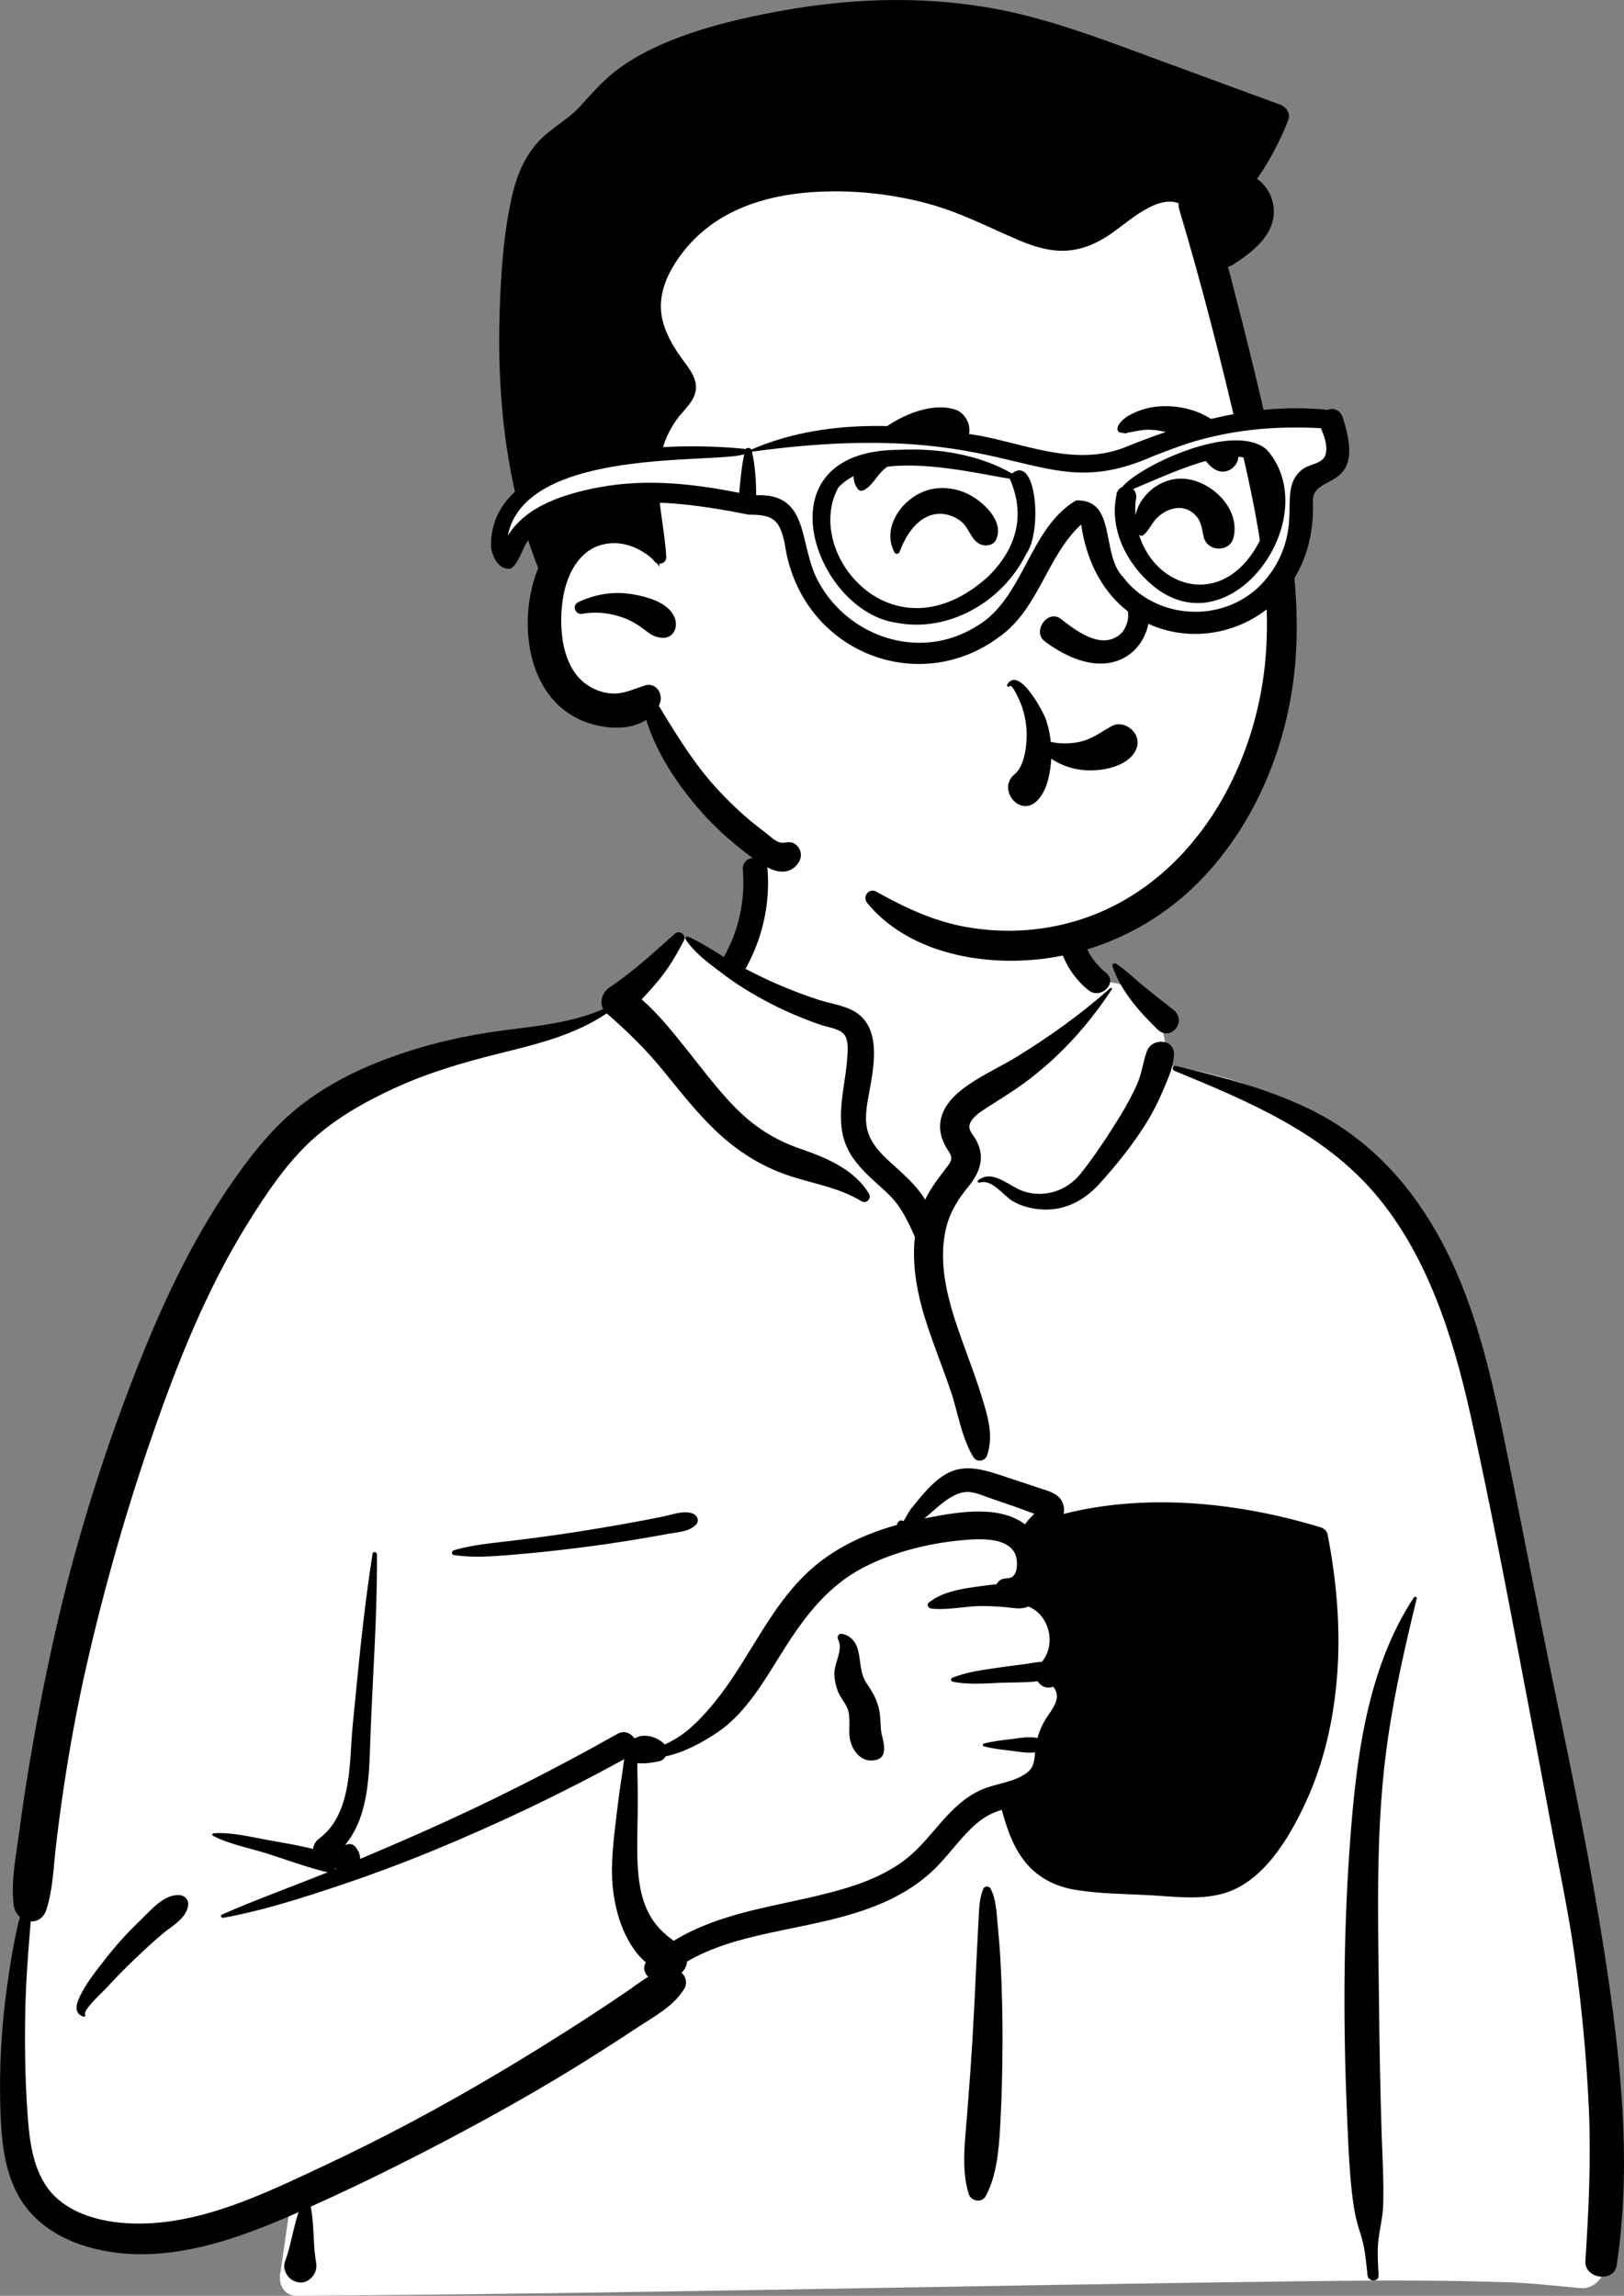 <?xml version="1.0" encoding="UTF-8"?>
<svg id="Layer_1" data-name="Layer 1" xmlns="http://www.w3.org/2000/svg" viewBox="0 0 725.76 1025.86">
  <rect x="0" y="0" width="725.76" height="1025.86" fill="#808080" stroke="none"/>
  <defs>
    <style>
      .cls-1 {
        fill: #fff;
      }

      .cls-1, .cls-2, .cls-3 {
        stroke-width: 0px;
      }

      .cls-1, .cls-3 {
        fill-rule: evenodd;
      }

      .cls-2, .cls-3 {
        fill: #000;
      }
    </style>
  </defs>
  <path class="cls-2" d="M616.67,635.19h-212.04v261.11h212.04v-261.11Z"/>
  <path class="cls-1" d="M342.78,379.79c22.86-17.4,80.24-25.23,104.63-8.47,24.09,16.83,26.72,44.04,37.95,69.08,10.59-4.99,28.09,2.16,31.16,11.99,3.81,4.64,3.98,17.66,6.61,23.89,114.3,18.19,131.65,107.3,145.41,208.47,18.2,102.66,59.52,205.09,41.58,310.72,2.34,3.38,4.18,6.67,5.88,10.57,4.08,6.95-1.18,16.78-9.41,16.4-10.66-.94-21.21-2.21-31.92-2.61-29.68-1.03-59.4-.91-89.09-.53l-4.05.05c-149.66,1.86-299.31,5.53-448.98,6.51-5.43.01-8.09-4.86-7.36-9.67,1.46-9.67,2.81-19.35,4.23-29.02-35.4,9.35-73.03,11.7-108.33.98-2.47-2.51,5.75-1.15,7.06-1.53-32.49-22.2-22.79-68.96-19.91-102.65,17.89-115.42,24.2-243.12,93.34-341.61,29.91-40.19,73.76-72.01,124.15-79.17l1.4-.19c14.73-1.96,31.15-2.6,44.03-10.61,14.49-11.57,20.66-32.94,35.9-33.14,5.03-.07,11.88,6.3,19.25,10.62.55-9.51,5.67-17.54,6.81-24.91l.09-.63c1.18-8.6-.44-16.33,9.57-24.54ZM588.42,687.79c-32.12-22.31-115.1-11.1-116.99-9.85-4.18,2.75-5.98,2.99-8.24,6.57-2.23.3-4.46.6-6.7.92-4.47,1.46-1.16,6.96,4.01,5-3.11,13.4,6.04,22.93,9.68,36.18,1.18,4.3.04,12.04,0,16.43.35,5.6,6.55,12.22,5.52,17.85-3.67,19.99-23.6,39.49-15.2,58.88,5.57,10.95,22.3,16.53,33.43,20.25,23.06,8.85,63.23-.33,76.62-20.25,7.14-10.63,15.42-37.43,19.68-45.74l.95-13.19c2.33-32.78,4.4-68.08-2.75-73.04Z"/>
  <path class="cls-3" d="M301.47,417.31c2.22-1.96,5.5.5,4.09,3.16-3.17,5.96-6.42,11.61-10.67,16.88-2.58,3.19-5.34,6.22-8.13,9.21,7.18,6.21,13.33,13.92,19.15,21.15,7.43,9.24,14.46,18.88,22.81,27.33,8.23,8.34,17.33,14.17,28.33,18.06l2.22.77c11.05,3.88,22.87,9.12,29.1,19.59,1.23,2.06-1.25,4.61-3.33,3.33-10.83-6.7-23.55-8.05-35.33-12.48-11.39-4.28-21.31-10.86-30.08-19.27-8.75-8.39-16.1-17.94-23.77-27.28-7.58-9.24-15.74-17.13-24.71-24.95-13.84,9.31-29.63,13.36-45.7,17.34l-1.75.43c-16.08,3.98-32.08,8.61-47.16,15.54-13.3,6.11-26.38,13.41-37.22,23.36-11.5,10.55-20.45,24.04-28.65,37.22-18.33,29.5-31.21,61.81-42.56,94.52-11.8,34.02-21.67,68.72-29.63,103.84-4.05,17.86-7.34,35.85-10.05,53.96-1.3,8.72-2.46,17.47-3.47,26.23-1.08,9.36-1.33,18.98-4.2,27.98-1.23,3.86-4.14,5.46-7.04,5.32l-.59,7.39c-.78,9.85-1.51,19.7-1.76,29.61-.41,16.48-.22,32.91.96,49.36l.17,2.24c.93,12,3.01,25.49,12.04,34.28,9.35,9.1,23.72,11.96,36.32,12.13,29.34.38,57.58-13.48,83.55-25.64,26.74-12.52,52.75-26.43,78.13-41.51,12.93-7.68,25.71-15.61,38.34-23.78,6.2-4.01,12.35-8.08,18.45-12.23,3.5-2.37,6.81-4.97,10.37-7.08-1.74-1.62-2.52-4.18-1.06-6.41-10.29-8.93-14.58-24.88-15.08-37.77-.4-10.41,1.13-20.79,2.34-31.11.61-5.2,1.36-10.39,2.15-15.57.31-2.04.55-4.23.91-6.39-27.79,15.27-56.36,28.87-85.68,40.95-15.03,6.19-30.26,11.76-45.69,16.86l-3.13,1.03c-14.62,4.79-29.6,9.31-44.72,12.04-.81.15-1.46-1.05-.6-1.43,14.73-6.5,29.98-11.98,44.93-17.97l2.46-1c-.28-.02-.57-.05-.88-.13-8.77-2.12-17.47-5.38-26.07-8.12-7.98-2.55-16.95-4.15-24.41-8-.57-.3-.25-1.09.31-1.13,8.39-.58,17.49,1.86,25.72,3.3l3.09.54c5.17.91,10.47,1.89,15.61,3.17.19-1.72,1.15-3.46,2.52-4.47,15.09-11.17,13.56-33.75,15.17-50.39l1.2-12.36c2.1-21.62,4.33-43.25,7.71-64.71.18-1.15,1.95-.82,1.96.27.18,26.61-1.83,53.09-2.84,79.65l-.16,4.36c-.56,16.39-.99,33.41-11.32,46.02,1.44-.84,3.4-.84,4.57.55,1.44,1.71,2.27,3.63,2.24,5.52,9.33-3.91,18.62-7.92,27.86-12.02,29.72-13.16,58.81-27.9,87.13-43.84,3.05-1.72,5.95-.37,7.45,1.89l.22-.03s.07,0,.11-.01h.22s.02,0,.02,0c3.99-2.19,9.42-.63,12.84,2.57.1.1.19.2.28.3,4.33-1.95,8.38-4.57,12.05-7.9,7.51-6.81,13.87-15.22,19.42-23.66,10.21-15.55,18.89-32.84,32.69-45.63,11.21-10.4,25.11-16.87,39.69-20.93-.06-.43.1-.88.4-1.18.75-.77,1.28-1.03,2.25-.57.08.04.12.09.16.15l1.42-2.43c.78-1.32,1.57-2.65,1.85-3,1.66-2.08,3.36-4.15,5.09-6.18,2.93-3.43,6.27-6.81,10.14-9.19,8.47-5.2,17.38-2.26,26.09.59,5.26,1.72,10.51,3.49,15.76,5.24l.54.18c3.92,1.26,8.5,2.36,10.25,6.51.69,1.64.8,3.35.48,5,37.21-9.46,78.53-5.11,114.84,5.99,1.39.43,2.79,1.57,3.08,3.08,4.16,21.33,6.01,43.21,4.13,64.91-1.62,18.73-5.77,37.09-13.59,54.23l-.45.97c-7.35,15.89-19,35.48-36.79,40.46-10.74,3.01-22.62,1.23-33.58.68-10.65-.54-21.53-.61-32.08-2.29-9.39-1.49-17.62-5.7-23.43-13.34-5.01-6.59-7.64-14.55-9.8-22.47-.99.31-1.97.65-2.94,1.03-4.08,1.59-7.54,4.17-10.66,7.19-6.6,6.39-11.72,14.16-18.63,20.26-6.25,5.52-13.38,9.82-21.02,13.12-15.83,6.84-32.82,9.58-49.57,13.2l-1.17.25c-12.61,2.77-25.48,6.16-36.61,12.73-.22,1.93-1.1,3.75-2.51,4.94,1.96,1.84,2.79,4.76,1.07,7.5-4.82,7.65-13.12,12-20.57,16.89l-.48.32c-7.33,4.86-14.72,9.62-22.18,14.29-15.15,9.49-30.62,18.45-46.31,27.02-25.23,13.78-51.01,26.79-77.25,38.58,1.57,7.75,1,15.74,2.18,23.54l.18,1.12c.51,2.89-.18,5.31-2.17,7.2l-.21.2v-.03s-.18.17-.18.17l-.06.06.02-.02c-.23.21-.47.41-.71.57l-.31.2c-1.92,1.17-4.39,1.15-6.36.12l-.22-.12-.38-.22c-2.6-1.49-4.39-5.19-3.31-8.13,2.65-7.23,3.65-14.95,6.1-22.23l-1.94.87-2.56,1.11c-27.67,11.97-58.4,22.04-88.54,13.89-13.32-3.61-25.77-11.23-32.43-23.66-6.56-12.23-7.48-26.43-7.83-40.03-.43-16.79.47-33.83,2.68-50.48,1.49-11.17,3.28-22.56,6.06-33.61-1.43-1.26-2.47-3.06-2.75-5.3-1.31-10.56.98-21.54,2.38-32.04,1.37-10.26,2.88-20.49,4.59-30.7,3.45-20.61,7.47-41.18,12.14-61.55,8.32-36.25,19.3-71.86,32.52-106.61l1.16-3.03c12.22-31.77,26.36-62.86,46.06-90.77,9.42-13.35,19.38-25.46,32.7-35.08,12.47-9.02,26.54-15.51,41.07-20.47,14.54-4.96,29.48-8.29,44.68-10.36,15.44-2.1,31.74-3.39,46.15-9.72-1.82-3.27-.26-7.68,2.81-9.7,10.32-6.82,19.86-15.69,29.11-23.89ZM631.84,713.81c.43-.66,1.46-.24,1.27.53-5.02,20.56-9.73,41.17-12.81,62.13-5.55,37.82-4.53,76.14-4.08,114.24l.02,1.97c.23,20.52.56,41.05,1.24,61.57.34,10.37,1.02,20.84.65,31.21-.2,5.63-1.7,10.95-2.23,16.51-.47,4.86-.05,9.8.18,14.67.16,3.24-4.62,3.1-4.95,0l-.41-4.01c-.54-5.07-1.21-10.11-2.87-14.97-2-5.84-2.96-11.58-3.65-17.71-1.06-9.4-1.53-18.89-1.94-28.35l-.28-6.54c-1.71-39.54-1.65-79.27,1.12-118.77l.2-2.82c2.75-37.34,7.51-77.68,28.55-109.67ZM524.85,478.49c-1.31-.54-.85-2.52.6-2.18l2.64.63c19.35,4.63,38.34,9.65,56.4,18.28,18.07,8.63,33.37,21.51,45.52,37.35,23.63,30.79,33.45,68.2,41.2,105.59,8.62,41.54,16.46,83.23,25.15,124.75l1.61,7.73c8.04,38.67,15.63,77.37,21.23,116.51l.4,2.84c5.64,40.24,9.03,81.88,2.88,122.23-1.22,7.98-14.5,5.99-13.98-1.9,1.5-22.79,2.57-45.48,1.54-68.33-1.04-22.85-3.18-45.61-6.38-68.26-2.69-19.07-6.7-37.89-10.24-56.81l-.56-2.99c-2.97-16.09-6.03-32.16-9.09-48.23l-4.57-24.06c-6.84-36.03-13.82-72.09-21.71-107.9l-.47-2.11c-7.72-34.45-19.09-70.53-42.23-97.88-23.49-27.76-57.11-41.74-89.95-55.27ZM439.51,843.86c.57-1.26,2.54-1.12,3.15,0,2.38,4.39,2.64,10,3.09,14.95l.05.51c.57,6.05,1.08,12.12,1.39,18.19.59,11.52.87,23.02.83,34.55-.04,11.82-.27,23.62-.91,35.42l-.17,3.16c-.58,10.26-1.56,21.69-6.43,30.66-1.77,3.26-6.59,2.3-7.61-.99-3.36-10.79-1.64-23.59-.77-34.64l.67-8.62c.66-8.63,1.29-17.25,1.8-25.89.69-11.82,1.25-23.64,1.8-35.46.18-3.84.37-7.68.57-11.52l.31-5.76c.27-4.82.24-10.1,2.24-14.55ZM61.59,859.16l1.49-1.44c4.57-4.47,10.34-11.35,17.09-10.93,2.69.17,4.41,2.4,3.85,5.05-1.19,5.66-6.97,8.6-11.13,12.06-4.56,3.79-8.85,7.83-13.13,11.92-3.8,3.62-7.46,7.35-11.03,11.19l-1.33,1.45c-1.28,1.4-10.39,9.64-9.4,11.77l.05.1c.27.41-.18.97-.64.83-3.93-1.24-3.69-4.61-2.2-8.03,2.86-6.56,7.86-12.63,12.23-18.24,4.36-5.59,9.07-10.8,14.15-15.74ZM453.76,694.57c-3.04-7.19-14.25-7.04-20.61-6.61-16.02,1.08-33.35,5.14-47.6,12.62-14.78,7.76-24.73,20.2-33.64,33.95l-.42.65c-8.68,13.49-17.04,29.47-30.63,38.74-6.92,4.73-15.01,9.04-23.41,10.91-.58,1.01-1.51,1.82-2.74,2.11l-.57.13c-2.39.53-6.11,1.11-9.32.76.02,1.57,0,3.13.04,4.62.11,4.26.16,8.55.16,12.81,0,8.94-.48,17.9-.11,26.84.33,7.91,1.45,16.17,5.24,23.23,2.78,5.18,6.46,8.62,10.9,11.89,10.91-6.65,23.25-10.7,35.78-13.75,15.15-3.69,30.65-6.15,45.46-11.15,7.12-2.41,13.97-5.55,20.18-9.83,6.59-4.54,11.62-10.69,16.79-16.7l.81-.93c5.28-6.06,11.05-11.85,18.51-15.14,6.43-2.83,14.9-3.33,20.52-7.71,2.94-2.29,3.18-5.61,3.49-9.02-3.6.51-7.41-.31-11-.73l-1.86-.22c-3.39-.4-6.71-.85-10.05-1.71-.62-.16-.62-1.09,0-1.26,3.95-1.02,7.86-1.45,11.91-1.93l.95-.12c3.66-.48,7.51-1.2,11.1-.4.65-2.45,1.58-4.79,2.88-7.14,1.83-3.29,5.3-7.03,5.77-10.88.14-1.15-.13-2.5-.67-3.52l-.19-.35c-.23-.41-.5-.82-.89-1.08-.04.05-.14.11-.34.17-2.76.87-5.18-.48-6.46-2.57-5.43.67-11.36.45-16.45.67l-5.15.25c-5.5.25-11.26.36-16.43-.75-.72-.15-.94-1.36-.22-1.66,6.36-2.72,14.07-3.59,20.88-4.63,3.8-.58,7.63-1.03,11.44-1.54,2.54-.34,5.23-.91,7.86-1.04,6.59-8.21,3.04-21.16-6.14-24.7-3.34,1.47-6.35.62-10,.3-3.65-.31-7.3-.53-10.96-.51-7.34.03-15.11,1.96-22.38,1.13-1.18-.14-2.28-1.71-1.1-2.67,5.56-4.54,13.53-6.02,20.59-6.99l1.46-.2c2.37-.31,5.25-.76,8.23-1.03.68-1.32,1.89-2.31,3.71-2.56.54-.07,1.08-.12,1.63-.16v-.05c4.43-.21,4.24-7.71,3.02-10.58ZM149.99,834.78c-.08.12-.16.24-.25.35l-.14.16.73-.3-.33-.21ZM531.19,678.51c-18.67-2.01-37.38-1.58-56.11-1.04-1.5,4.9-6.71,9.08-11.77,9.23,3.96,6.02,4.37,14.17,1.59,20.56,5.89,2.35,10.97,6.56,14.05,12.56,4.27,8.32,3.71,17.57-.51,25.26,3.61,3.26,5.73,8.56,5.52,13.56-.24,5.57-3.56,10.33-6.32,14.94-2.98,4.99-3.08,9.38-4,14.96-1.34,8.17-6.85,13.13-13.95,16.23l.38,1.48c1.83,7.12,4.11,14.63,9.33,19.84,6.72,6.7,17.15,6.63,26.04,7.06l.43.02c8.14.41,16.27.88,24.4,1.34l6.1.34c9.36.52,18.36.58,26-5.61,12.48-10.1,21.03-26.82,26.45-41.63,11.36-31.07,11.5-65.17,6.28-97.53-17.49-5.64-35.65-9.61-53.92-11.57ZM375.88,730.05h.14c3.85.45,6.49,3.56,7.43,7.26,1.37,5.37.7,10.22,3.98,15.07,3.38,4.98,5.46,8.97,5.95,15.13.2,2.53.11,5.06.67,7.54l.41,1.74c.43,1.85.79,3.64.57,5.62-.2,1.81-1.08,3.23-2.9,3.81-5.93,1.9-10.51-2.47-12.04-8-1.32-4.77.44-10.46-1.42-14.94-1.03-2.49-2.94-4.56-4.02-7.06-1.07-2.48-1.6-5.07-1.78-7.76-.32-5.1,4.18-11.22,1.67-15.84-.54-.98.07-2.59,1.33-2.57ZM297.12,677.46c4.01-.82,8.57-2.68,12.53-1.13,2.04.8,3.04,3.28,1.32,5.01-2.98,2.99-7.32,3.16-11.34,3.86l-.35.06c-4.75.88-9.52,1.71-14.29,2.51-8.97,1.49-17.97,2.8-26.99,3.92-9.27,1.15-18.57,2.17-27.88,2.94l-3.6.3c-7.86.63-16.05,1.1-23.76-.1-1.12-.17-.94-1.81,0-2.09,8.45-2.56,17.72-3.24,26.46-4.33,9.29-1.15,18.57-2.37,27.82-3.81,9.24-1.44,18.46-2.99,27.65-4.7,4.15-.77,8.3-1.58,12.44-2.42ZM441.99,669.25c-3.52-1.25-7.4-3.09-11.22-2.48-6.58,1.07-12.44,7.48-17.65,11.71l2.62-.51c13.39-2.57,31.12-5.34,42.36,3.17.03-.05.05-.1.08-.15.91-1.38,1.96-2.45,3.1-3.63.11-.1.22-.21.32-.32l.62-.66-1.42-.49c-3.03-1.07-6.62-2.46-7.19-2.66h-.04c-3.87-1.32-7.74-2.62-11.58-3.98ZM331.99,388.63c-.55-7.09,10.48-7.03,11.02,0,1.19,15.34-2.26,30.54-9.69,43.99-.05.1-.11.19-.17.28,4.65,2.42,9.35,4.74,14.15,6.81,6.15,2.65,12.41,5.07,18.79,7.12,5.77,1.86,12.87,2.59,17.72,6.45,10.22,8.14,6.38,25.04,4.42,35.99l-.31,1.73c-.98,5.64-1.69,11.42.69,16.82,2.54,5.78,7.67,10.06,12.24,14.2l.92.84c4.05,3.69,8.69,8.18,11.66,13.19,2.71-5.61,6.42-10.2,10.33-15.36,2.79-3.68.81-4.9-1.2-8.5-1.93-3.47-2.87-7.16-2.27-11.11,1.11-7.3,6.95-12.57,12.76-16.54,6.86-4.68,14.51-8.14,21.6-12.49,14.57-8.94,28.76-19.16,41.54-30.51.35-.31.96.1.68.53-10.1,15.36-21.94,28.63-36.49,39.89-5.9,4.57-12.1,8.36-18.34,12.34l-1.79,1.15c-2.51,1.62-5.63,3.79-6.76,6.55-1.14,2.78,1.29,4.88,2.6,7.18,4.15,7.31,2.15,14.13-2.77,20.33l-.23.29c-4.89,6.03-8.6,11.64-10.38,19.35-3.81,16.55,1.5,33.79,7.05,49.33l.22.61c3.01,8.38,6.2,16.69,8.81,25.2l.72,2.35c2.37,7.83,4.31,15.55,1.65,23.6-.9,2.74-4.64,3.39-6.19.81-5.47-9.09-6.83-20.02-10.26-30.01-3.34-9.74-7.18-19.3-10.41-29.08-4.16-12.59-6.94-26.14-5.43-39.34-.04-.08-.09-.15-.13-.23l-1.06-2.32c-2.88-6.27-5.67-11.74-10.92-16.74-5.47-5.21-11.42-9.82-15.72-16.14-9.36-13.7-3.57-28.95-2.44-43.93l.13-1.84c.2-3.11.32-7.34-1.72-9.49-2.29-2.42-7.65-3.04-10.68-4.12-7.84-2.77-15.56-6.01-22.92-9.89-7-3.69-13.79-7.78-20.11-12.56l-3.2-2.41c-5.05-3.81-10.29-7.97-13.67-13.16-.39-.6.27-1.56.98-1.27,5.65,2.29,10.82,5.94,16.1,9.12.08-.19.18-.39.29-.58,6.54-11.84,9.23-24.96,8.19-38.43ZM512.53,469.75c2.25-6.18,12.52-5.7,12.11,1.64-.31,5.64-2.71,10.72-4.9,15.84l-.23.55c-2.26,5.33-4.87,10.34-7.99,15.23-5.96,9.34-12.95,18.01-20.42,26.2-6.77,7.42-15.65,11.95-25.88,11.2-4.31-.32-8.67-1.42-12.44-3.57-4.49-2.56-9.36-10.24-15.09-8.38-.55.18-1.07-.63-.59-1.02,6.61-5.32,14.11,2.93,20.44,4.92,9.54,2.99,19.32-.32,25.46-8.03,6.41-8.05,12.31-17.06,17.69-25.83,2.74-4.45,5.23-9.07,7.39-13.83,2.17-4.8,2.67-10.03,4.46-14.92ZM497.15,431.75c-.28-.85.78-1.66,1.53-1.18,4.34,2.83,8.11,6.56,12.11,9.84,4.45,3.63,8.92,7.19,13.47,10.7,6.63,5.11-1.06,14.52-6.89,8.93-7.98-7.64-16.73-17.62-20.22-28.29ZM473.31,401.86c1.76-6.8,12.2-4,10.68,2.73l-.05.2c-2.88,11.11,1.22,22.42,9.98,29.62l.32.26c5.54,4.43-2.31,12.19-7.8,7.8-11.98-9.58-16.96-25.87-13.14-40.61Z"/>
  <path class="cls-1" d="M451.67,423.58c-20.51.12-37.94-5.71-51.24-15.36-16.6-5.93-36.62-15.08-48.77-24.68-4.74,1.21-10.42-3.84-14.05-6.5-22.57-16.89-40.28-41.61-45.53-66.37-8.1,10.25-19.63,10.68-30.68,5.58-23.15-13.16-22.29-40.87-13.95-61.57-17.52-39.4-29.67-143.43-2.92-185.41,5.47-6.28,13.5-10.04,19.28-16.48,5.14-5.63,10.04-11.38,16.02-15.83,18.26-13.93,49.72-21.35,69.41-24.83,82.22-17.81,145.39,14.2,219.86,41.21-4.29,10.74-10.22,20.54-17.01,29.67,18.49,6.92,10,22.46-4.35,30.35l-8.54-4.16c13.31,47.73,43.95,166.41,30.73,204.53-10.54,59.46-56.8,110.29-118.27,109.86Z"/>
  <path class="cls-3" d="M568.8,53.76c-4.29,10.74-10.22,20.54-17.01,29.67,18.49,6.92,10,22.47-4.35,30.35l-6.17-3.01c-2.7-17.46-7.9-26.57-15.61-27.34-12.63-1.26-40.58,22.42-52.75,22.42s-74-26.48-107.96-26.48-62.88,28.11-74.36,48.49c-7.66,13.58-1.96,28.81,17.1,45.68-11.4,14.64-17.1,25.16-17.1,31.57s1.33,19.64,3.99,39.7c-12.27-4.04-21.92-6.05-28.94-6.05s-13.11,3.9-18.28,11.69h-2.17c-16.44-42.4-26.73-140.32-.98-180.73,5.47-6.28,13.5-10.04,19.28-16.48,5.14-5.63,10.04-11.38,16.02-15.83,18.26-13.93,49.72-21.35,69.41-24.83,82.22-17.81,145.39,14.2,219.86,41.21Z"/>
  <path class="cls-3" d="M463.55,428.7c-26.63,2.74-58.26-3.57-76.02-25.25-.53-.65-.76-1.38-.78-2.09-.01-.79.25-1.55.71-2.14.48-.62,1.16-1.06,1.95-1.2.66-.12,1.41-.04,2.19.39l1.63.91c12.12,6.71,24.71,12.43,38.45,14.88,14.15,2.52,28.55,2.24,42.57-.96,25.54-5.83,46.21-20.71,61.42-40.32,16.98-21.89,27.17-49.67,29.77-77.46,3.15-33.68-4.16-67.14-11.71-99.75-7.94-34.26-16.62-68.35-26.7-102.04-.3-1.01-.39-1.96-.3-2.84-2.97-1.17-6.14-.84-9.29.22-5.76,1.95-11.49,6.34-16.27,9.96-1.73,1.31-3.34,2.53-4.79,3.53-5.93,4.07-12.41,6.99-19.66,7.45-7.54.48-14.93-1.87-21.78-4.81-3.48-1.49-6.9-3.04-10.31-4.58-9.71-4.39-19.3-8.74-29.78-11.57-14.05-3.79-28.55-5.65-43.09-5.52-25.96.24-52,6.93-67.91,28.94-6.44,8.91-10.65,19.16-7.37,30.16,1.78,5.98,5.15,11.42,8.82,16.41l1.26,1.7c2.01,2.74,3.76,5.47,4.29,8.38.44,2.44.1,5.01-1.64,7.84-1.09,1.78-2.48,3.37-3.88,4.96-1.01,1.15-2.02,2.29-2.89,3.52-1.75,2.48-3.31,5.16-4.52,7.95-2.38,5.46-3.4,11.34-3.61,17.26-.26,7.15.75,14.14,1.74,21.15.7,4.97,1.41,9.94,1.69,14.97.05.88-.22,1.53-.59,2.02-.46.59-1.13.97-1.89,1.07-.23.03-.47.04-.71.01.12.48.22.97.31,1.46-.48-.62-.99-1.22-1.54-1.81-.04-.02-.07-.04-.1-.05-.56-.31-1.03-.77-1.33-1.38-.77-.71-1.58-1.39-2.43-2.03-4.43-3.31-9.6-5.27-14.79-5.34-5-.06-10.02,1.64-13.87,5.25-7.66,7.16-9.91,18.86-9.99,28.9-.08,10.25,2.29,22.55,11.2,28.92,3.58,2.55,7.95,4.09,12.35,4.13,3.65.04,7.14-1.26,10.58-2.49,1.06-.38,2.12-.76,3.17-1.1,1.2-.39,2.29-.37,3.24-.08,1.07.32,1.98.99,2.66,1.87.68.88,1.12,1.99,1.26,3.14.13,1.12-.02,2.28-.49,3.33-.12.26-.24.52-.37.77l1.96,3.23c7.51,12.34,15.15,24.46,25.17,35.07,5.75,6.09,11.85,11.84,18.54,16.87l.96.72c.58.43,1.22.95,1.9,1.51,1.95,1.6,4.29,3.74,6.47,3.83.65.03,1.21-.06,1.73-.12,1.24-.16,2.29-.21,3.31.21.82.34,1.68.97,2.56,2.26.59.88.9,1.98.9,3.1s-.31,2.25-.86,3.14c-1.14,1.84-2.51,2.98-4,3.63-1.66.72-3.5.83-5.41.48-4.71-.88-9.91-4.79-13.23-7.33l-.64-.49c-7.34-5.61-14.31-11.83-20.42-18.77-10.42-11.83-19.78-25.77-24.59-41-3.39,2.23-7.57,3.29-11.95,3.46-6.38.24-13.13-1.4-18.1-3.77-10.96-5.21-17.62-15.06-20.74-26.39-3.62-13.15-2.45-28.28,2.14-40.1.13-.34.27-.69.41-1.03-14.12-35.85-18.46-75.66-17.25-113.92.57-17.91,1.78-36.7,6-54.16,1.89-7.83,5.17-15.28,10.41-21.45,2.99-3.51,6.66-6.25,10.34-8.98,3.19-2.36,6.39-4.72,9.09-7.67l1.27-1.4c.28-.3.55-.61.83-.91,4.65-5.14,9.18-10.13,14.83-14.34,6.55-4.89,13.78-8.71,21.29-11.89,16.18-6.84,33.59-10.95,50.82-14.12,37.27-6.87,75.53-7.2,112.34,2.45,17.12,4.49,33.73,10.63,50.31,16.76,1.54.57,3.08,1.14,4.62,1.71,12.89,4.75,25.78,9.49,38.67,14.22,5.99,2.2,11.98,4.4,17.98,6.6,1.3.48,2.57,1.51,3.3,2.79.71,1.25.92,2.7.35,4.15-3.68,9.33-8.31,18.09-13.96,26.27,1.96,1.34,3.63,3.12,4.9,5.2,1.6,2.63,2.54,5.75,2.61,9.06.21,11.08-9.84,18.58-18.19,24.01-.78.51-1.55.81-2.29.94,8.09,30.98,15.82,62.06,22.4,93.39l.45,2.17c6.77,32.79,11.14,66.25,4.74,99.47-5.52,28.61-18.33,56.22-38.36,77.54-19.63,20.89-45.96,34.04-74.45,36.97ZM288.21,240.08c-3.49-11.09-5.33-23.15-4-34.39.84-7.07,2.96-13.87,6.41-20.1,1.98-3.57,4.39-6.87,7.02-9.98l.91-1.04c.46-.53.92-1.02,1.06-1.64.08-.36,0-.75-.22-1.22-.48-1.03-1.37-2.03-2.21-3-.53-.62-1.05-1.22-1.48-1.82-7.64-10.37-13.34-22.71-11.49-35.85,1.81-12.83,10.2-24.78,19.12-33.79,19.66-19.84,50.15-24.4,76.85-23.3,15.55.64,31.07,3.38,45.87,8.18,7.3,2.37,14.44,5.25,21.38,8.55l1.54.74c.83.4,1.66.81,2.49,1.22,5.42,2.66,10.86,5.36,16.75,6.8,11.49,2.83,19.29-3.13,27.49-9.14,2.81-2.06,5.66-4.15,8.69-5.98l.62-.37c5.47-3.18,12.01-5.31,18.29-5.22,5.46.08,10.72,1.83,15.01,5.96.88.85,1.39,1.77,1.62,2.69.47.67.86,1.46,1.11,2.4,1.54,5.77,3.06,11.55,4.59,17.33l1.25-.81c3.69-2.4,7.7-5.15,9.51-9.17.7-1.55.6-4.12-.28-6.02-.31-.66-.71-1.25-1.28-1.62-.41-.27-.9-.39-1.47-.35-1.39.18-2.67-.02-3.75-.48-1.25-.53-2.24-1.4-2.89-2.45-.66-1.07-.96-2.34-.8-3.65.14-1.13.62-2.3,1.58-3.41,6.3-7.27,11.6-15.29,15.63-24l-26.65-9.88c-9.5-3.52-19.01-7.04-28.52-10.54l-5.21-1.92c-17.29-6.36-34.68-12.57-52.67-16.66-35.74-8.13-73-6.22-108.64,1.43l-2.15.47c-14.95,3.27-30.11,7.22-43.84,14.09-6.74,3.37-13.14,7.47-18.64,12.66-2.43,2.29-4.62,4.79-6.82,7.3-3.08,3.51-6.16,7-9.82,9.96l-3.4,2.73c-5.05,4.08-9.61,8.06-12.46,14.39-2.98,6.62-4.41,13.93-5.57,21.05-2.93,17.94-4.09,36.17-3.98,54.35.19,30.52,4.81,60.41,10.66,90.2,4.69-6.73,11.28-11.94,19.73-13.05,5.51-.73,10.98.3,15.72,2.75,2.74,1.41,5.24,3.3,7.36,5.58ZM279.35,276.32c-6.17-2.4-12.66-3.18-19.19-2.04-.68.12-1.34-.02-1.89-.34-.56-.32-.99-.84-1.23-1.4-.27-.65-.29-1.36-.05-1.99.21-.55.61-1.07,1.35-1.43,7.07-3.38,14.93-4.88,22.74-3.81l.77.11c3.99.59,9.6,1.84,13.8,4.3,3.3,1.93,5.72,4.59,6.33,8.07.31,1.81-.13,3.7-1.18,5.07-1.01,1.33-2.55,2.21-4.54,2.15-3.51-.1-5.6-1.59-8.1-3.52-.3-.23-.62-.47-.94-.72-2.42-1.81-5.06-3.35-7.88-4.45Z"/>
  <path class="cls-3" d="M450.14,305.83c5.18-8.52,16.22,12.35,17.39,15.94,1.04,3.18,1.73,6.44,2.07,9.73,4.02.9,8.19.9,12.3.11,6.12-1.17,9.85-4.46,15.17-7.28,3.67-1.95,8.3.34,10.21,3.57,2.25,3.81.82,7.76-2.14,10.6-5.6,5.38-16.62,6.62-23.93,5.19-4.19-.82-8.03-2.39-11.42-4.67-.02.43-.04.85-.07,1.28l-.07.74c-.56,5.97-2.2,13.48-6.84,17.36-7.61,6.37-16.99-5.88-9.6-12.25l.23-.19c4.59-3.71,5.6-13.67,5.35-19.15-.16-3.58-.81-7.21-1.94-10.62l-.23-.68c-.34-.96-4.05-10.1-5.39-8.94l-.06.07c-.55.66-1.45-.11-1.02-.81ZM491.49,257.75c6.99,4.25,17.65,14.16,10.12,24.7-8.85,9.29-21.6-1.36-27.88-6.18-5.83-3.73-12.37,5.87-6.96,10.23,45.39,33.61,63.81-27.63,28.26-33.74-3.92-.67-5.37,3.68-3.54,5ZM416.83,218.46c6.83-1.21,13.83.49,19.49,4.49l.43.31c5.45,3.98,11.54,10.98,8.42,17.85-1.25,2.76-5.01,3.19-7.4,1.94-3.97-2.08-4.69-7.2-8.23-10.04-2.9-2.32-6.82-3.73-10.56-3.39-8.79.8-14.19,9.47-16.92,16.94-.35.96-1.75,1.33-2.3.3-6.44-12.03,4.96-26.24,17.07-28.39ZM526.28,213.92c13.09-1.08,28.41,12.49,24.97,26.31-1.65,6.63-11.49,6.44-13.23,0-.96-3.54-.87-6.68-3.42-9.62-2.11-2.43-5.1-3.84-8.31-3.62-3.54.24-6.81,2.01-9.3,4.5-2.24,2.25-3.59,5.54-5.91,7.53-.57.49-1.34.52-1.9,0-4-3.69-1.6-11.37.94-15.22,3.63-5.51,9.54-9.33,16.17-9.88ZM391.9,193.96c8.4-7.43,23.66-14.61,34.98-10.95,6.51,2.1,9.35,12.59,2.08,15.92-8.42,3.85-18.12,2.28-26.68,6.27-3.6,1.68-6.98,3.77-9.48,6.85-1.97,2.42-3.98,5.61-6.83,7.01-.75.37-1.77.38-2.37-.31-6.26-7.08,2.85-19.95,8.31-24.78ZM511.85,182.64c5.19-1.46,10.95-1.43,16.22-.51,5.27.92,10.62,3.1,14.92,6.29l.5.37c4.7,3.54,10.3,8.69,10,14.96-.25,5.24-5.76,8.78-10.51,6.03-3.88-2.24-5.7-6.72-8.98-9.71-2.71-2.46-5.89-4.41-9.28-5.77-3.77-1.51-7.55-2.22-11.59-2.29-3.11-.05-6.25.97-9.31,1.3.25.52-2.17.28-3.55-.18-1.03-.44-1.03-1.74-.68-2.58,1.76-4.17,8.18-6.77,12.26-7.92Z"/>
  <path class="cls-1" d="M572.47,262.11c-8.5,10.62-41.77,22.41-59.48,9.61-17.71-12.8-24.71-21.71-27.07-37.7-.25-1.71-3.33-2.84-4.64-1.63-7.3,6.78-12.02,15.41-16.7,24.07-5.28,9.76-10.48,19.58-20.07,26.19-16.99,9.11-47.72,10.4-56.81,6.39-17.39-7.7-31.15-24.15-34.28-46.8-2.12-6.7-4.11-10.75-5.97-12.16-2.64-2-17.23-3.79-18.83-4.09-28.8-5.34-65.21-8.75-90.86,10.05-3.47,2.1-15.35,9.98-15.53,8.04-.12-7.59,8.48-24.77,28.05-32.95,24.2-10.11,60.16-10.7,81-8.47,1.05.11,4.62-.76,4.87-.87,31.57-13.67,67.89-10.04,101.67-4.29,4.84.94,48.17,11.67,65.41,5.17,28.5-11.63,58.88-20.06,89.65-16.74.26.03,4.14,23.61,1.12,25.22-2.41,1.28-6.51,4.56-7.96,6.36-1.3,1.61-2.12,3.6-2.05,6.36.59,15.99-3.98,28.86-11.51,38.26ZM455.3,247.84c3.61-5.23,4.75-16.97,3.24-25.53-.77-4.34-2.25-7.79-4.12-9.51-1.24-1.14-2.66-1.68-4.2-1.6-.85.04-1.76.28-2.73.81-13.14-7.11-29.06-9.67-44.15-8.93-12.01,0-20.58,2.83-26.4,7.25-6.99,5.31-10.14,12.95-10.33,21.23-.22,9.83,3.82,20.57,10.44,29.08,6.34,8.14,15.01,14.18,24.41,15.57,10.68,2.12,21.56.07,31.02-4.95,9.7-5.14,17.9-13.41,22.82-23.41ZM560.66,253.39c6.09-7.2,10.14-16.56,10.75-25.83.56-8.44-1.7-16.8-7.95-23.71-5.67-4.86-15.68-4.94-26.21-2.24-13.62,3.5-27.71,11.33-32.4,16.38-1.11.58-2.13,1.59-3.03,3.76v.77c-1.43,6.56-.58,13.22,1.88,19.36,2.67,6.67,7.26,12.73,12.85,17.35,7.43,6.12,15.18,7.99,22.44,7,8.22-1.12,15.86-5.98,21.67-12.85Z"/>
  <path class="cls-3" d="M502.24,200.06c28.86-11.78,59.7-20.27,90.93-16.91,2.58-.98,5.79-.15,6.93,3.5,11.12,33.88-13.68,24.46-13.35,37.13,2.6,71.02-92.86,83.15-103.59,10.65l-.2.12c-15.44,14.41-18.7,37.86-36.89,50.39-36.7,26.84-88.72,5.57-95.4-42.2l-.15-.65c-2.24-9.75-4.92-12.17-15.99-12.12l-1.75-.35c-28.74-5.66-67.01-10.75-93.48,8.72-5.76,3.35-6.03,11.96-10.89,15.7-5.33,1.04-8.61-5.38-8.97-9.81-.84-44.23,78.29-47.41,113.74-43.61.68-.7,2.12-.61,2.61.26,32.05-13.88,68.17-11.96,102.49-6.12,21.26,4.12,42.26,13.49,63.96,5.31ZM590.3,191.32c-17.32-.87-33.33.08-50.33,4.24-8.96,2.16-15.83,4.89-24.41,8.18-53.48,23.69-59.65-18.42-179.53-1.91,1.55,6.64,1.84,13.22,1.92,19.46,24.48-.99,18.71,22.39,27.88,38.8l.28.49c13.37,23.95,44.9,35.12,70.34,19.24,21.22-12.37,23.29-43.74,44.43-56.2,18.32-.72,11,24,20.97,34.16,14.03,18.72,43.86,21.34,61.45,3.73,8.26-8.47,12.64-19.23,12.89-30.79.46-7.38-.81-14.89,4.78-20.08,3.91-3.98,10.87-2.65,11.67-8.66.51-3.55-.97-7.41-2.34-10.66ZM402.11,200.99c17.2-.85,35.4,2.14,50.17,10.58,10.93-8.7,13.61,25.88,6.35,35.88-10.45,21.39-34.79,35.46-58.23,30.78-36.56-5.3-62.04-77.3,1.71-77.24ZM451.23,213.89l-.93-.14c-15.85-2.42-58.99-13.62-75.63,4.06-16.15,29.32,24.82,78.58,67.45,39.35,11.87-12.08,16.47-26.73,9.11-43.27ZM501.45,217.64c8.2-9.72,50.02-29.4,64.6-16.77,26.6,29.82-15.59,90.12-50.93,60.74-11.77-9.82-19.51-25.47-16.12-40.62v-.64c.01-.23.06-.18.3-.46.44-1.15,1.22-1.88,2.15-2.25ZM565.67,235.71c8.97-48.66-28.53-30.16-59.32-17.17,1.65,1.51,1.65,3.57,1.17,5.27-3.25,36.11,40.64,56.57,58.15,11.91ZM332.57,202.98c-12.85,4.35-97.81-3.43-105.66,36.4,8.29-13.42,25.44-18.75,40.87-21.64,20.98-3.93,41.85-1.65,62.54,2.48l.43-4.28c.46-4.54.94-8.79,1.82-12.96Z"/>
</svg>
